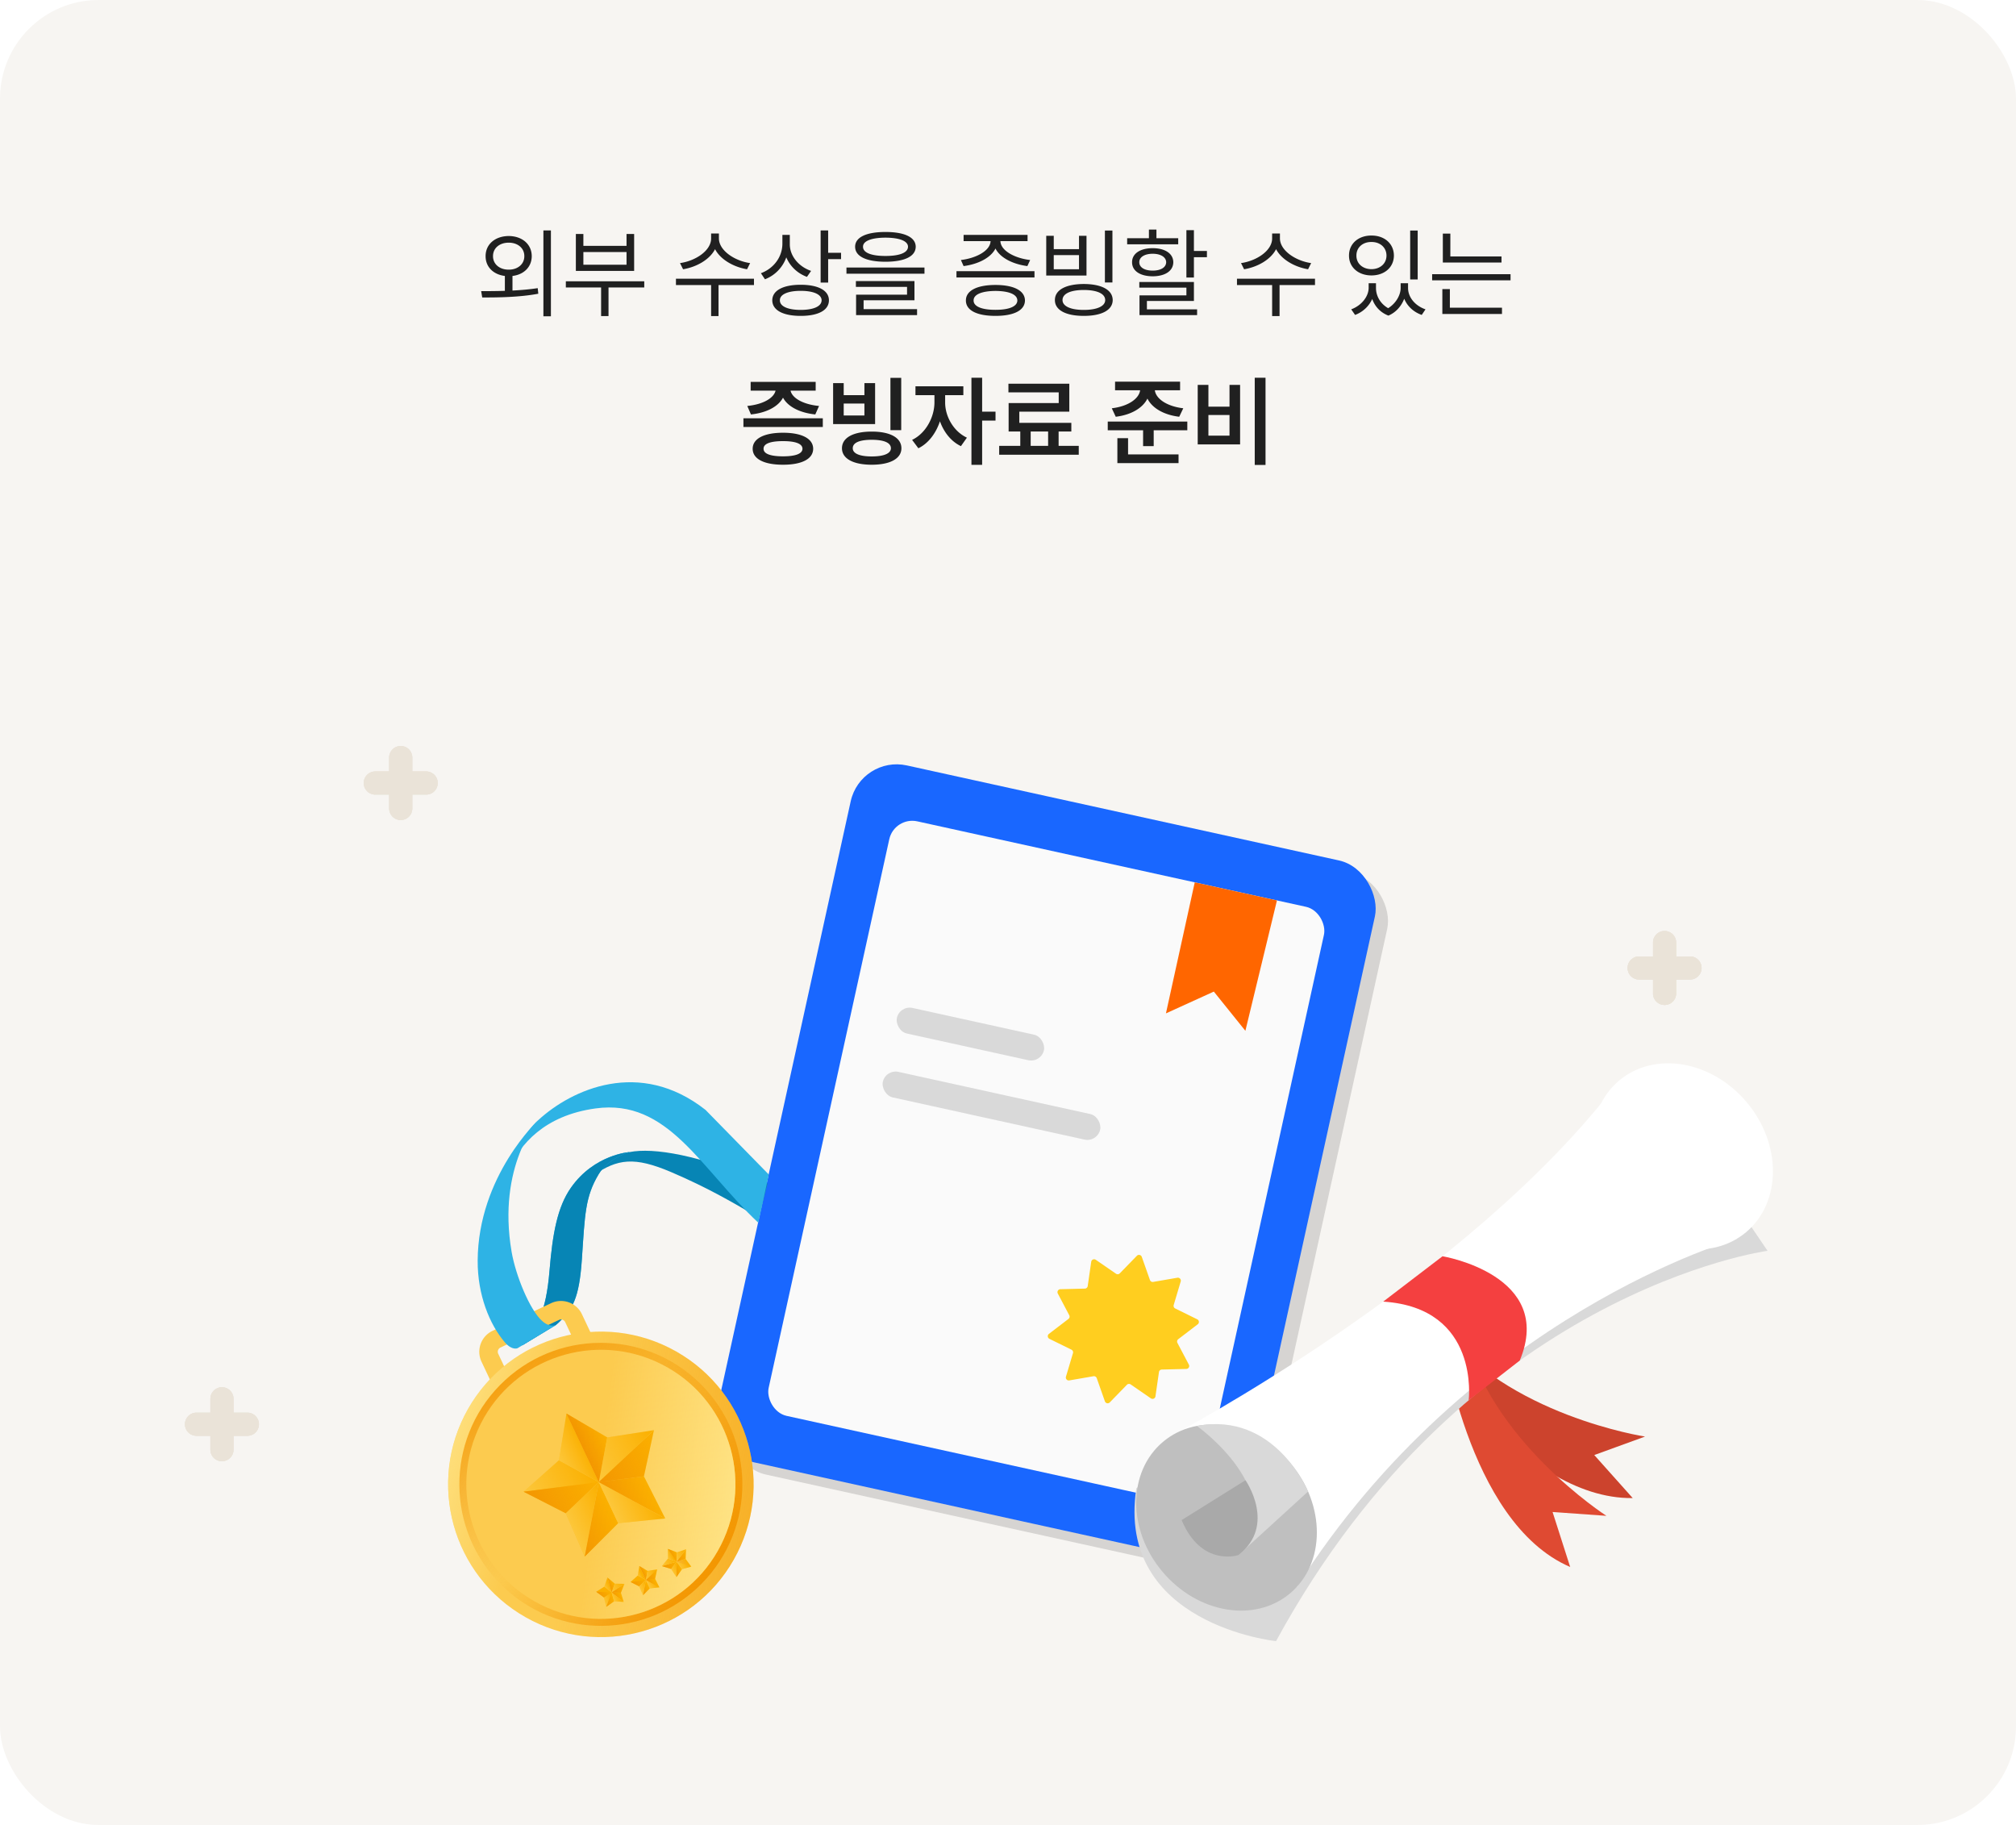 <svg width="327" height="296" viewBox="0 0 327 296" fill="none" xmlns="http://www.w3.org/2000/svg">
    <g clip-path="url(#s3k3i6f0za)">
        <rect width="327" height="296" rx="16" fill="#F7F5F2"/>
        <g clip-path="url(#015zryglnb)">
            <path d="M270 151a1.874 1.874 0 0 0-1.875 1.875v2.25h-2.25a1.874 1.874 0 1 0 0 3.75h2.25v2.25a1.874 1.874 0 1 0 3.75 0v-2.25h2.25a1.874 1.874 0 1 0 0-3.75h-2.25v-2.25A1.874 1.874 0 0 0 270 151z" fill="#EAE3D8"/>
            <path d="M270 151a1.874 1.874 0 0 0-1.875 1.875v2.25h-2.25a1.874 1.874 0 1 0 0 3.75h2.25v2.25a1.874 1.874 0 1 0 3.75 0v-2.25h2.25a1.874 1.874 0 1 0 0-3.75h-2.25v-2.25A1.874 1.874 0 0 0 270 151z" fill="#EAE3D8"/>
            <path d="M270 151a1.874 1.874 0 0 0-1.875 1.875v2.25h-2.25a1.874 1.874 0 1 0 0 3.75h2.25v2.25a1.874 1.874 0 1 0 3.75 0v-2.25h2.25a1.874 1.874 0 1 0 0-3.75h-2.25v-2.25A1.874 1.874 0 0 0 270 151zM65 121a1.875 1.875 0 0 0-1.875 1.875v2.25h-2.25a1.875 1.875 0 1 0 0 3.75h2.25v2.25a1.875 1.875 0 1 0 3.75 0v-2.25h2.25a1.875 1.875 0 1 0 0-3.75h-2.25v-2.25c0-1.036-.84-1.875-1.875-1.875z" fill="#EAE3D8"/>
            <path d="M65 121a1.875 1.875 0 0 0-1.875 1.875v2.25h-2.25a1.875 1.875 0 1 0 0 3.75h2.25v2.25a1.875 1.875 0 1 0 3.75 0v-2.25h2.25a1.875 1.875 0 1 0 0-3.75h-2.25v-2.25c0-1.036-.84-1.875-1.875-1.875z" fill="#EAE3D8"/>
            <path d="M65 121a1.875 1.875 0 0 0-1.875 1.875v2.25h-2.25a1.875 1.875 0 1 0 0 3.75h2.25v2.25a1.875 1.875 0 1 0 3.75 0v-2.25h2.25a1.875 1.875 0 1 0 0-3.75h-2.25v-2.25c0-1.036-.84-1.875-1.875-1.875zM36 225a1.875 1.875 0 0 0-1.875 1.875v2.25h-2.25a1.875 1.875 0 1 0 0 3.75h2.25v2.25a1.875 1.875 0 1 0 3.75 0v-2.25h2.25a1.875 1.875 0 1 0 0-3.75h-2.25v-2.25c0-1.036-.84-1.875-1.875-1.875z" fill="#EAE3D8"/>
            <path d="M36 225a1.875 1.875 0 0 0-1.875 1.875v2.25h-2.25a1.875 1.875 0 1 0 0 3.75h2.25v2.25a1.875 1.875 0 1 0 3.75 0v-2.25h2.25a1.875 1.875 0 1 0 0-3.75h-2.25v-2.25c0-1.036-.84-1.875-1.875-1.875z" fill="#EAE3D8"/>
            <path d="M36 225a1.875 1.875 0 0 0-1.875 1.875v2.25h-2.25a1.875 1.875 0 1 0 0 3.75h2.25v2.25a1.875 1.875 0 1 0 3.75 0v-2.25h2.25a1.875 1.875 0 1 0 0-3.75h-2.25v-2.25c0-1.036-.84-1.875-1.875-1.875z" fill="#EAE3D8"/>
            <g opacity=".2" filter="url(#pm0wft11nc)">
                <rect x="141.626" y="124.506" width="87.052" height="115.716" rx="7.636" transform="rotate(12.4 141.626 124.506)" fill="#4F4F4F"/>
            </g>
            <rect x="139.626" y="122.506" width="87.052" height="115.716" rx="7.636" transform="rotate(12.4 139.626 122.506)" fill="#1967FF"/>
            <rect x="145.06" y="132.396" width="72.189" height="98.73" rx="3.818" transform="rotate(12.4 145.06 132.396)" fill="#FAFAFA"/>
            <path d="M184.407 203.675a.477.477 0 0 1 .792.174l1.323 3.754c.078.22.302.352.532.312l3.922-.677c.349-.06.64.267.539.607l-1.137 3.815a.477.477 0 0 0 .247.564l3.571 1.758a.477.477 0 0 1 .079.808l-3.162 2.418a.478.478 0 0 0-.132.602l1.856 3.521a.477.477 0 0 1-.41.7l-3.98.098a.477.477 0 0 0-.461.409l-.568 3.939a.477.477 0 0 1-.743.325l-3.277-2.26a.478.478 0 0 0-.613.06l-2.776 2.854a.477.477 0 0 1-.792-.174l-1.323-3.755a.477.477 0 0 0-.531-.312l-3.923.677a.477.477 0 0 1-.539-.606l1.137-3.815a.479.479 0 0 0-.247-.565l-3.571-1.758a.477.477 0 0 1-.079-.807l3.162-2.419a.476.476 0 0 0 .132-.601l-1.856-3.522a.477.477 0 0 1 .411-.699l3.979-.098a.479.479 0 0 0 .461-.409l.568-3.94a.477.477 0 0 1 .743-.325l3.277 2.26a.479.479 0 0 0 .614-.06l2.775-2.853z" fill="#FFCE1F"/>
            <path d="m207.124 146.043-13.333-2.932-4.672 21.25 7.766-3.534 5.118 6.362 5.121-21.146z" fill="#F60"/>
            <rect x="145.934" y="163.024" width="24.417" height="4.246" rx="2.123" transform="rotate(12.4 145.934 163.024)" fill="#D9D9D9"/>
            <rect x="143.654" y="173.392" width="36.095" height="4.246" rx="2.123" transform="rotate(12.4 143.654 173.392)" fill="#D9D9D9"/>
            <path d="M96.271 190.606c3.89-2.633 6.564-3.077 12.638-.481 5.959 2.544 10.252 5.064 14.145 7.375l1.446-5.536c-11.198-4.716-18.547-5.864-22.376-5.106l-.001-.005c-1.064.212-3.858.951-5.614 2.547-2.342 2.127-2.388 2.661-.238 1.206z" fill="#0785B5"/>
            <path d="m90.205 214.88-5.462 3.309s-.404-.049-.018-.453c2.309-2.4 3.825-4.597 4.409-11.644.495-5.956 1.256-10.308 3.493-13.484 3.788-5.384 9.496-5.755 9.496-5.755s-3.43.956-5.012 3.587c-2.203 3.663-2.239 6.534-2.724 13.728-.44 6.56-1.553 8.179-3.716 10.292-.232.225-.469.418-.469.418l.003.002z" fill="#2EB3E5"/>
            <path d="m90.205 214.88-5.462 3.309s-.404-.049-.018-.453c2.309-2.4 3.825-4.597 4.409-11.644.495-5.956 1.256-10.308 3.493-13.484 3.788-5.384 9.496-5.755 9.496-5.755s-3.43.956-5.012 3.587c-2.203 3.663-2.239 6.534-2.724 13.728-.44 6.56-1.553 8.179-3.716 10.292-.232.225-.469.418-.469.418l.003.002z" fill="#0785B5"/>
            <path d="m96.823 221.818-3.79-8.024a2.26 2.26 0 0 0-2.998-1.075l-9.505 4.489a2.26 2.26 0 0 0-1.075 2.998l3.787 8.022" stroke="#FCCB4F" stroke-width="3" stroke-miterlimit="10"/>
            <path d="M119.016 252.96c6.743-11.905 2.56-27.021-9.344-33.765-11.904-6.743-27.021-2.56-33.765 9.344-6.743 11.904-2.56 27.021 9.345 33.765 11.904 6.743 27.02 2.56 33.764-9.344z" fill="#FCCB4F"/>
            <path d="M119.016 252.96c6.743-11.905 2.56-27.021-9.344-33.765-11.904-6.743-27.021-2.56-33.765 9.344-6.743 11.904-2.56 27.021 9.345 33.765 11.904 6.743 27.02 2.56 33.764-9.344z" fill="url(#wkzugqlbxd)"/>
            <path d="M119.016 252.96c6.743-11.905 2.56-27.021-9.344-33.765-11.904-6.743-27.021-2.56-33.765 9.344-6.743 11.904-2.56 27.021 9.345 33.765 11.904 6.743 27.02 2.56 33.764-9.344z" fill="url(#n2v8w83vye)"/>
            <path d="M113.556 224.387c-9.036-8.89-23.569-8.771-32.458.266-8.89 9.036-8.77 23.568.266 32.458 9.036 8.89 23.568 8.771 32.458-.266 8.89-9.036 8.771-23.568-.266-32.458z" fill="url(#9wuima6bgf)"/>
            <path d="M113.556 224.387c-9.036-8.89-23.569-8.771-32.458.266-8.89 9.036-8.77 23.568.266 32.458 9.036 8.89 23.568 8.771 32.458-.266 8.89-9.036 8.771-23.568-.266-32.458z" fill="url(#th5icw6rpg)"/>
            <path d="M116.94 250.582c5.432-10.757 1.115-23.881-9.643-29.313-10.757-5.432-23.881-1.115-29.313 9.643-5.432 10.757-1.115 23.881 9.643 29.313 10.757 5.432 23.881 1.115 29.313-9.643z" fill="#FCCB4F"/>
            <path d="M116.94 250.582c5.432-10.757 1.115-23.881-9.643-29.313-10.757-5.432-23.881-1.115-29.313 9.643-5.432 10.757-1.115 23.881 9.643 29.313 10.757 5.432 23.881 1.115 29.313-9.643z" fill="url(#vhr039wlih)"/>
            <path d="m99.722 256.861-1.194-.998.677 2.408.517-1.41z" fill="#FBB000"/>
            <path d="m98.023 257.339.505-1.476.677 2.408-1.182-.932zM100.709 258.329l.579-1.445-2.083 1.387 1.504.058z" fill="#FBB000"/>
            <path d="m99.722 256.861 1.566.023-2.083 1.387.517-1.41zM99.614 259.718l1.558.105-1.967-1.552.409 1.447z" fill="#FBB000"/>
            <path d="m100.709 258.329.463 1.494-1.967-1.552 1.504.058zM97.955 259.097l.381 1.516.869-2.342-1.25.826zM99.614 259.718l-1.278.895.869-2.342.409 1.447zM98.023 257.339l-1.318.828 2.5.104-1.182-.932zM97.955 259.097l-1.25-.93 2.5.104-1.25.826z" fill="#FBB000"/>
            <path d="m99.722 256.861-1.194-.998.677 2.408.517-1.41z" fill="url(#0y1gkc6lki)"/>
            <path d="m100.709 258.328.579-1.444-2.083 1.387 1.504.057z" fill="url(#s2hma9ju9j)"/>
            <path d="m100.709 258.328.463 1.495-1.967-1.552 1.504.057z" fill="url(#osgat8lbjk)"/>
            <path d="m99.614 259.718-1.278.895.869-2.342.409 1.447z" fill="url(#y5160k60hl)"/>
            <path d="m97.955 259.097-1.25-.93 2.5.104-1.25.826z" fill="url(#5rq096hfpm)"/>
            <path d="m98.023 257.339.505-1.476.677 2.408-1.182-.932z" fill="url(#yx0ia4zbdn)"/>
            <path d="m99.722 256.861 1.566.023-2.083 1.387.517-1.41z" fill="url(#yypwqlu19o)"/>
            <path d="m99.614 259.718 1.558.105-1.967-1.552.409 1.447z" fill="url(#xcl1bay1yp)"/>
            <path d="m97.955 259.097.381 1.516.869-2.342-1.25.826z" fill="url(#g9zbtprn4q)"/>
            <path d="m103.448 255.541.251-1.545 1.065 2.268-1.316-.723z" fill="#FBB000"/>
            <path d="m105.044 254.788-1.345-.792 1.065 2.268.28-1.476zM103.672 257.297l-1.389-.716 2.481-.317-1.092 1.033zM103.448 255.541l-1.165 1.04 2.481-.317-1.316-.723zM105.409 257.622l-1.108 1.099.463-2.457.645 1.358z" fill="#FBB000"/>
            <path d="m103.672 257.297.629 1.424.463-2.457-1.092 1.033zM106.256 256.071l.709 1.392-2.201-1.199 1.492-.193zM105.409 257.622l1.556-.159-2.201-1.199.645 1.358zM105.044 254.788l1.547-.243-1.827 1.719.28-1.476zM106.256 256.071l.335-1.526-1.827 1.719 1.492-.193z" fill="#FBB000"/>
            <path d="m105.044 254.788-1.345-.792 1.065 2.268.28-1.476z" fill="url(#ort60qx1kr)"/>
            <path d="m103.672 257.297-1.389-.716 2.481-.317-1.092 1.033z" fill="url(#z0mvcofizs)"/>
            <path d="m105.409 257.622-1.108 1.099.463-2.457.645 1.358z" fill="url(#30hngeackt)"/>
            <path d="m106.256 256.071.709 1.392-2.201-1.199 1.492-.193z" fill="url(#rkw4rqw33u)"/>
            <path d="m106.256 256.071.335-1.526-1.827 1.719 1.492-.193z" fill="url(#i8ymyo9rmv)"/>
            <path d="m103.448 255.541.251-1.545 1.065 2.268-1.316-.723z" fill="url(#6qzanjzbdw)"/>
            <path d="m103.672 257.297.629 1.424.463-2.457-1.092 1.033z" fill="url(#cuwgmm7ujx)"/>
            <path d="m105.409 257.622 1.556-.159-2.201-1.199.645 1.358z" fill="url(#i6bvg03guy)"/>
            <path d="m105.044 254.788 1.547-.243-1.827 1.719.28-1.476z" fill="url(#subfk131xz)"/>
            <path d="m108.347 252.787-.01-1.56 1.427 2.053-1.417-.493zM109.799 251.78l-1.462-.553 1.427 2.053.035-1.5zM108.863 254.473l-1.493-.467 2.394-.726-.901 1.193z" fill="#FBB000"/>
            <path d="m108.347 252.787-.977 1.219 2.394-.726-1.417-.493z" fill="#FBB000"/>
            <path d="m110.633 254.51-.916 1.271.047-2.501.869 1.23z" fill="#FBB000"/>
            <path d="m108.863 254.473.854 1.308.047-2.501-.901 1.193zM111.205 252.838l.926 1.26-2.367-.818 1.441-.442zM110.633 254.51l1.498-.412-2.367-.818.869 1.23z" fill="#FBB000"/>
            <path d="m109.799 251.78 1.482-.501-1.517 2.001.035-1.5z" fill="#FBB000"/>
            <path d="m111.205 252.838.076-1.559-1.517 2.001 1.441-.442z" fill="#FBB000"/>
            <path d="m109.799 251.78-1.462-.553 1.427 2.053.035-1.5z" fill="url(#i40sfsp7zA)"/>
            <path d="m108.863 254.473-1.493-.467 2.394-.726-.901 1.193z" fill="url(#iqcd9i9o0B)"/>
            <path d="m110.633 254.51-.915 1.271.046-2.501.869 1.23z" fill="url(#r5eq9dovxC)"/>
            <path d="m111.205 252.838.926 1.26-2.367-.818 1.441-.442z" fill="url(#o21silbasD)"/>
            <path d="m111.205 252.838.076-1.559-1.517 2.001 1.441-.442z" fill="url(#0oipbsfodE)"/>
            <path d="m108.347 252.787-.01-1.56 1.427 2.053-1.417-.493z" fill="url(#kchg55mmcF)"/>
            <path d="m108.863 254.473.854 1.308.047-2.501-.901 1.193z" fill="url(#mu4hyrfoeG)"/>
            <path d="m110.633 254.51 1.498-.412-2.367-.818.869 1.23z" fill="url(#i782wf6mxH)"/>
            <path d="m108.347 252.787-.977 1.219 2.394-.726-1.417-.493z" fill="url(#u72gzog71I)"/>
            <path d="m109.799 251.78 1.482-.501-1.517 2.001.035-1.5z" fill="url(#ghc4bobdtJ)"/>
            <path d="m111.205 252.838.926 1.26-2.367-.818 1.441-.442z" fill="url(#zi1p8dw93K)"/>
            <path d="m90.663 236.841 1.216-7.568 5.248 11.111-6.464-3.543z" fill="#FCCB4F"/>
            <path d="m98.499 233.137-6.62-3.864 5.248 11.111 1.372-7.247zM91.76 245.436l-6.821-3.494 12.188-1.558-5.367 5.052zM90.663 236.84l-5.724 5.102 12.188-1.558-6.464-3.544z" fill="#FBB000"/>
            <path d="m100.277 247.05-5.432 5.408 2.282-12.074 3.15 6.666z" fill="#FBB000"/>
            <path d="m91.76 245.436 3.085 7.022 2.282-12.074-5.367 5.052z" fill="#FBB000"/>
            <path d="m91.76 245.436 3.085 7.022 2.282-12.074-5.367 5.052z" fill="url(#4rrhsxlhqL)"/>
            <path d="m104.442 239.447 3.463 6.839-10.778-5.902 7.315-.937z" fill="#FBB000"/>
            <path d="m100.277 247.05 7.628-.764-10.778-5.902 3.15 6.666zM90.663 236.84l1.216-7.567 5.248 11.111-6.464-3.544z" fill="#FBB000"/>
            <path d="m90.663 236.84 1.216-7.567 5.248 11.111-6.464-3.544z" fill="url(#a12s48o8iM)"/>
            <path d="m100.277 247.05 7.628-.764-10.778-5.902 3.15 6.666z" fill="url(#i1qtqbtrsN)"/>
            <path d="m98.499 233.137 7.575-1.179-8.947 8.426 1.372-7.247z" fill="#FBB000"/>
            <path d="m90.663 236.84-5.724 5.102 12.188-1.558-6.464-3.544z" fill="url(#amje9zuqfO)"/>
            <path d="m98.499 233.137 7.575-1.179-8.947 8.426 1.372-7.247z" fill="url(#qrfws5ul8P)"/>
            <path d="m104.442 239.447 1.632-7.489-8.947 8.426 7.315-.937z" fill="#FBB000"/>
            <path d="m98.499 233.137-6.62-3.864 5.248 11.111 1.372-7.247z" fill="url(#5jv0ia41yQ)"/>
            <path d="m91.76 245.436-6.821-3.494 12.188-1.558-5.367 5.052z" fill="url(#b7eu8vt4kR)"/>
            <path d="m100.277 247.05-5.432 5.408 2.282-12.074 3.15 6.666z" fill="url(#crdn4k4skS)"/>
            <path d="m104.442 239.447 3.463 6.839-10.778-5.902 7.315-.937z" fill="url(#0r0j3mshhT)"/>
            <path d="m104.442 239.447 1.632-7.489-8.947 8.426 7.315-.937z" fill="url(#f3pvlyyxhU)"/>
            <path d="M82.584 189.59c-1.091 3.057-1.502 5.611-1.502 5.611l-.005.001s.123-2.56 1.507-5.612c.975-2.733 2.495-5.868 4.75-7.939 5.38-4.942 16.418-10.046 27.104-1.634L124.7 190.5l-1.7 7.819c-9.455-8.869-14.625-20.158-26.4-18.541-8.371 1.15-12.237 5.887-14.016 9.812z" fill="#2EB3E5"/>
            <path d="m90.205 214.88-6.257 3.789s-.884.416-2.057-.948c-2.488-2.9-4.444-7.74-4.411-13.262.075-13.74 9.855-22.811 9.855-22.811s-6.741 7.45-4.351 21.386c.657 3.828 2.933 9.415 4.955 11.218 1.313 1.171 2.266.628 2.266.628z" fill="#2EB3E5"/>
            <path d="M230.315 216.719s16.111 26.512 34.516 26.255l-6.236-6.978 8.234-2.997s-22.461-3.415-33.308-18.039l-3.205 1.755-.001.004z" fill="#CC432D"/>
            <path d="M233.852 216.077s3.931 30.804 20.835 38.076l-2.855-8.92 8.733.623s-19.114-12.286-23.071-30.073l-3.64.298-.002-.004z" fill="#DF4A32"/>
            <path d="M286.699 202.87s-48.852 6.533-79.721 63.309c0 0-26.031-2.697-22.662-24.796l87.717-60.152 14.666 21.639z" fill="#D9D9D9"/>
            <path d="M283.32 178.773c-5.702-6.78-14.976-8.343-20.718-3.494-5.741 4.849-5.773 14.277-.071 21.056 5.702 6.779 14.975 8.342 20.717 3.493 5.741-4.849 5.774-14.276.072-21.055z" fill="#fff"/>
            <path d="M281.692 200.936s-43.163 12.08-71.377 56.48l-20.385-24.501s48.374-25.352 72.676-57.635l19.086 25.656z" fill="#fff"/>
            <path d="M209.342 237.361c-5.702-6.78-14.976-8.343-20.717-3.494-5.742 4.849-5.774 14.277-.071 21.053 5.699 6.778 14.976 8.342 20.717 3.493 5.742-4.849 5.774-14.276.071-21.052z" fill="#BFBFBF"/>
            <path d="M194.137 231.275s15.345 10.859 6.751 20.936l11.283-10.299s-5.346-13.045-18.034-10.637z" fill="#D9D9D9"/>
            <path d="M200.892 252.212s-5.983 2.05-9.23-5.664l10.359-6.465s5.101 7.275-1.129 12.129z" fill="#A9A9A9"/>
            <path d="M238.223 227.115s1.89-14.993-13.868-16.003l9.628-7.358s18.3 3.038 12.526 16.913l-8.287 6.451.001-.003z" fill="#F44040"/>
        </g>
        <path d="M82.516 38.281c-2.196.016-3.758 1.328-3.75 3.266-.008 1.75 1.265 2.984 3.125 3.21v2.415a112.3 112.3 0 0 1-3.844.047l.172 1.031c2.5-.008 5.914-.016 9.094-.61l-.094-.906c-1.313.203-2.719.32-4.094.391v-2.367c1.852-.219 3.117-1.461 3.125-3.211-.008-1.938-1.555-3.25-3.734-3.266zm-2.547 3.266c-.008-1.305 1.062-2.188 2.547-2.188 1.468 0 2.539.883 2.53 2.188.009 1.289-1.062 2.195-2.53 2.187-1.485.008-2.555-.898-2.547-2.187zm8.172 9.75h1.218V37.375h-1.218v13.922zm16.359-5.672H91.781v1H97.5v4.64h1.203v-4.64h5.797v-1zm-11.094-1.688h9.453v-5.984h-1.234v1.922h-7v-1.922h-1.219v5.984zm1.219-1v-2.062h7v2.063h-7zm21.984-4.265v-.797h-1.265v.797c0 1.992-2.539 3.648-5.047 4l.5 1c2.164-.36 4.297-1.54 5.187-3.258.891 1.703 3.032 2.898 5.188 3.258l.5-1c-2.508-.352-5.055-2.04-5.063-4zm-6.968 7.562h5.703v5.032h1.203v-5.032h5.75v-1.03h-12.656v1.03zm18.468-6.609v-1.531h-1.203v1.437c-.008 2.149-1.406 4.008-3.484 4.782l.656.984a5.94 5.94 0 0 0 3.461-3.555c.609 1.453 1.82 2.602 3.352 3.164l.671-.968c-2.015-.688-3.453-2.422-3.453-4.313zm-2.843 9.078c.007 1.617 1.75 2.531 4.609 2.531 2.852 0 4.578-.914 4.578-2.53 0-1.587-1.726-2.517-4.578-2.517-2.859 0-4.602.93-4.609 2.516zm1.234 0c-.016-.945 1.281-1.531 3.375-1.531 2.102 0 3.383.586 3.391 1.531-.008.984-1.289 1.555-3.391 1.563-2.094-.008-3.391-.578-3.375-1.563zm6.609-2.875h1.219v-3.797h2.094V41h-2.094v-3.625h-1.219v8.453zm10.516-8.203c-3.102 0-4.922.852-4.922 2.39 0 1.579 1.82 2.43 4.922 2.438 3.086-.008 4.898-.86 4.906-2.437-.008-1.54-1.82-2.391-4.906-2.391zm-6.328 6.766h12.656v-1h-12.656v1zm1.531 2.14h8.297v1.266h-8.266v3.312h9.891v-.968h-8.672v-1.438h8.25v-3.11h-9.5v.938zm1.156-6.515c-.015-.914 1.336-1.461 3.641-1.47 2.305.009 3.648.556 3.656 1.47-.008.968-1.351 1.5-3.656 1.5s-3.656-.532-3.641-1.5zm27.813 3.968h-12.656V45h12.656v-1.016zm-11.938-1.812.438.984c2.289-.289 4.406-1.312 5.172-2.851.765 1.539 2.898 2.562 5.172 2.851l.453-.984c-2.461-.281-4.774-1.492-4.828-3.063h4.406v-1.015h-10.375v1.015h4.375c-.055 1.586-2.391 2.782-4.813 3.063zm.813 6.562c-.008 1.61 1.797 2.5 4.797 2.5 2.976 0 4.765-.89 4.781-2.5-.016-1.593-1.805-2.515-4.781-2.515-3 0-4.805.922-4.797 2.515zm1.25 0c-.016-.976 1.32-1.53 3.547-1.547 2.203.016 3.539.57 3.547 1.547-.008.97-1.344 1.524-3.547 1.516-2.227.008-3.563-.547-3.547-1.516zm13-10.484h-1.219v6.438h6.531V38.25h-1.218v2.156h-4.094V38.25zm0 5.422v-2.297h4.094v2.297h-4.094zm.187 5c-.007 1.625 1.774 2.562 4.688 2.562 2.906 0 4.672-.937 4.687-2.562-.015-1.656-1.781-2.594-4.687-2.61-2.914.016-4.695.954-4.688 2.61zm1.235 0c0-1.04 1.289-1.633 3.453-1.64 2.156.007 3.469.6 3.469 1.64 0 .984-1.313 1.594-3.469 1.594-2.164 0-3.453-.61-3.453-1.594zm6.875-2.86h1.219v-8.421h-1.219v8.422zm14.437-8.484h-1.218v7.688h1.218v-3.297h2.11v-1.016h-2.11v-3.375zm-10.828 2.297h8.281v-.984h-3.531v-1.407h-1.219v1.407h-3.531v.984zm.797 2.906c-.008 1.414 1.32 2.274 3.344 2.282 2.015-.008 3.328-.868 3.343-2.282-.015-1.406-1.328-2.273-3.343-2.281-2.024.008-3.352.875-3.344 2.281zm1.172 4.125h7.641v1.25h-7.61v3.203h9.344v-.937h-8.141v-1.36h7.625v-3.078h-8.859v.922zm0-4.125c-.008-.828.851-1.367 2.172-1.375 1.312.008 2.172.547 2.187 1.375-.015.836-.875 1.36-2.187 1.36-1.321 0-2.18-.524-2.172-1.36zm22.812-3.86v-.796h-1.265v.797c0 1.992-2.539 3.648-5.047 4l.5 1c2.164-.36 4.297-1.54 5.187-3.258.891 1.703 3.032 2.898 5.188 3.258l.5-1c-2.508-.352-5.055-2.04-5.063-4zm-6.968 7.563h5.703v5.032h1.203v-5.032h5.75v-1.03h-12.656v1.03zm22.547.47v-.767H222v.766c-.016 1.328-1.07 2.813-2.828 3.469l.625.906a4.917 4.917 0 0 0 2.781-2.586c.414 1.164 1.274 2.18 2.625 2.696 1.281-.54 2.133-1.61 2.563-2.735.484 1.164 1.453 2.133 2.843 2.625l.61-.906c-1.781-.617-2.836-2.04-2.828-3.469v-.766h-1.203v.766c.007 1.07-.696 2.461-2.024 3.281-1.32-.75-1.984-2.054-1.976-3.28zm-4.376-5.25c-.007 1.905 1.532 3.218 3.641 3.218s3.633-1.313 3.641-3.219c-.008-1.937-1.532-3.258-3.641-3.25-2.109-.008-3.648 1.313-3.641 3.25zm1.204 0c-.016-1.298 1.007-2.22 2.437-2.204 1.414-.016 2.438.906 2.438 2.203 0 1.29-1.024 2.195-2.438 2.203-1.43-.008-2.453-.914-2.437-2.203zm8.718 3.874h1.219v-7.937h-1.219v7.937zm14.813-3.734h-8.297V37.89h-1.219v4.687h9.516v-.984zm-11.25 3.875h12.719v-1h-12.719v1zm1.656 5.453h9.672v-1.016h-8.453v-3.015h-1.219v4.03zM133.461 67.844h-12.875v1.406h12.875v-1.406zm-12.25-2 .594 1.375c2.562-.266 4.437-1.29 5.203-2.719.765 1.43 2.664 2.453 5.234 2.719l.61-1.375c-2.68-.258-4.368-1.32-4.625-2.485h4.078v-1.422h-10.547v1.422h4.039c-.266 1.18-1.969 2.227-4.586 2.485zm.875 6.937c0 1.664 1.852 2.594 4.922 2.594 3.047 0 4.883-.93 4.89-2.594-.007-1.64-1.843-2.594-4.89-2.594-3.07 0-4.922.954-4.922 2.594zm1.766 0c-.008-.82 1.101-1.234 3.156-1.234 2.023 0 3.14.414 3.156 1.234-.016.82-1.133 1.227-3.156 1.235-2.055-.008-3.164-.414-3.156-1.235zm13-10.64h-1.719v6.64h6.812v-6.64h-1.734v1.953h-3.359V62.14zm-.282 10.562c0 1.688 1.836 2.672 4.828 2.672 2.977 0 4.813-.984 4.813-2.672 0-1.719-1.836-2.703-4.813-2.703-2.992 0-4.828.984-4.828 2.703zm.282-5.312v-1.938h3.359v1.938h-3.359zm1.468 5.312c0-.906 1.086-1.367 3.078-1.375 1.985.008 3.102.469 3.11 1.375-.008.844-1.125 1.328-3.11 1.328-1.992 0-3.078-.484-3.078-1.328zm6.11-2.937h1.75V61.28h-1.75v8.485zm8.875-4.485v-1.187h2.953v-1.438h-7.766v1.438h3.078v1.187c-.008 2.352-1.375 4.992-3.625 6.063l1.016 1.36c1.625-.782 2.859-2.438 3.5-4.376.633 1.766 1.812 3.281 3.406 4.031l.969-1.375c-2.227-1.039-3.539-3.523-3.531-5.703zm4.265 10.11h1.735v-7.172h2.172v-1.453h-2.172v-5.5h-1.735V75.39zm17.407-3.079h-3.266v-2.328h2.062v-1.406h-8.437v-1.812h8.109v-4.532h-9.875v1.407h8.157v1.734h-8.125v4.61h1.89v2.328h-3.422v1.437h12.907v-1.438zm-7.797 0v-2.328h2.828v2.329h-2.828zm24.234-10.406h-10.547v1.39h4.063c-.164 1.329-1.868 2.602-4.594 2.923l.641 1.375c2.531-.305 4.382-1.43 5.14-2.946.758 1.524 2.625 2.641 5.156 2.946l.657-1.375c-2.727-.32-4.453-1.586-4.61-2.922h4.094v-1.39zm-11.734 7.875h5.734v2.578h1.719v-2.578h5.453v-1.406H179.68v1.406zm1.562 5.328h9.922v-1.406h-8.187v-2.64h-1.735v4.046zm24.031-13.843h-1.75v14.14h1.75v-14.14zm-11 10.812h6.875v-9.656h-1.718v3.531h-3.422v-3.531h-1.735v9.656zm1.735-1.422v-3.344h3.422v3.344h-3.422z" fill="#202020"/>
    </g>
    <defs>
        <linearGradient id="wkzugqlbxd" x1="64.999" y1="231.403" x2="86.798" y2="237.68" gradientUnits="userSpaceOnUse">
            <stop stop-color="#FFEA95"/>
            <stop offset="1" stop-color="#FFEA95" stop-opacity="0"/>
        </linearGradient>
        <linearGradient id="n2v8w83vye" x1="152.307" y1="248.438" x2="93.076" y2="240.134" gradientUnits="userSpaceOnUse">
            <stop stop-color="#F39601"/>
            <stop offset="1" stop-color="#F39601" stop-opacity="0"/>
        </linearGradient>
        <linearGradient id="9wuima6bgf" x1="78.998" y1="219.853" x2="98.419" y2="241.73" gradientUnits="userSpaceOnUse">
            <stop stop-color="#F39601"/>
            <stop offset="1" stop-color="#F39601" stop-opacity="0"/>
        </linearGradient>
        <linearGradient id="th5icw6rpg" x1="116.195" y1="254.404" x2="93.977" y2="238.141" gradientUnits="userSpaceOnUse">
            <stop stop-color="#F39601"/>
            <stop offset="1" stop-color="#F39601" stop-opacity="0"/>
        </linearGradient>
        <linearGradient id="vhr039wlih" x1="126.465" y1="244.528" x2="96.742" y2="240.658" gradientUnits="userSpaceOnUse">
            <stop stop-color="#FFEA95"/>
            <stop offset="1" stop-color="#FFEA95" stop-opacity="0"/>
        </linearGradient>
        <linearGradient id="0y1gkc6lki" x1="98.475" y1="257.108" x2="99.45" y2="256.647" gradientUnits="userSpaceOnUse">
            <stop stop-color="#F39601"/>
            <stop offset="1" stop-color="#F39601" stop-opacity="0"/>
        </linearGradient>
        <linearGradient id="s2hma9ju9j" x1="99.076" y1="258.379" x2="101.315" y2="257.321" gradientUnits="userSpaceOnUse">
            <stop stop-color="#F39601"/>
            <stop offset="1" stop-color="#F39601" stop-opacity="0"/>
        </linearGradient>
        <linearGradient id="osgat8lbjk" x1="99.482" y1="259.239" x2="100.688" y2="258.669" gradientUnits="userSpaceOnUse">
            <stop stop-color="#F39601"/>
            <stop offset="1" stop-color="#F39601" stop-opacity="0"/>
        </linearGradient>
        <linearGradient id="y5160k60hl" x1="97.761" y1="259.786" x2="99.379" y2="259.022" gradientUnits="userSpaceOnUse">
            <stop stop-color="#F39601"/>
            <stop offset="1" stop-color="#F39601" stop-opacity="0"/>
        </linearGradient>
        <linearGradient id="5rq096hfpm" x1="96.795" y1="258.749" x2="98.803" y2="257.801" gradientUnits="userSpaceOnUse">
            <stop stop-color="#F39601"/>
            <stop offset="1" stop-color="#F39601" stop-opacity="0"/>
        </linearGradient>
        <linearGradient id="yx0ia4zbdn" x1="97.876" y1="257.391" x2="98.851" y2="256.93" gradientUnits="userSpaceOnUse">
            <stop stop-color="#FFEA95" stop-opacity=".4"/>
            <stop offset="1" stop-color="#FFEA95" stop-opacity="0"/>
        </linearGradient>
        <linearGradient id="yypwqlu19o" x1="98.779" y1="257.75" x2="101.018" y2="256.693" gradientUnits="userSpaceOnUse">
            <stop stop-color="#FFEA95" stop-opacity=".4"/>
            <stop offset="1" stop-color="#FFEA95" stop-opacity="0"/>
        </linearGradient>
        <linearGradient id="xcl1bay1yp" x1="99.258" y1="259.344" x2="100.486" y2="258.764" gradientUnits="userSpaceOnUse">
            <stop stop-color="#FFEA95" stop-opacity=".4"/>
            <stop offset="1" stop-color="#FFEA95" stop-opacity="0"/>
        </linearGradient>
        <linearGradient id="g9zbtprn4q" x1="97.761" y1="259.786" x2="99.379" y2="259.022" gradientUnits="userSpaceOnUse">
            <stop stop-color="#FFEA95" stop-opacity=".4"/>
            <stop offset="1" stop-color="#FFEA95" stop-opacity="0"/>
        </linearGradient>
        <linearGradient id="ort60qx1kr" x1="104.034" y1="255.092" x2="104.829" y2="254.717" gradientUnits="userSpaceOnUse">
            <stop stop-color="#F39601"/>
            <stop offset="1" stop-color="#F39601" stop-opacity="0"/>
        </linearGradient>
        <linearGradient id="z0mvcofizs" x1="102.349" y1="257.098" x2="104.502" y2="256.081" gradientUnits="userSpaceOnUse">
            <stop stop-color="#F39601"/>
            <stop offset="1" stop-color="#F39601" stop-opacity="0"/>
        </linearGradient>
        <linearGradient id="30hngeackt" x1="103.671" y1="257.764" x2="105" y2="257.136" gradientUnits="userSpaceOnUse">
            <stop stop-color="#F39601"/>
            <stop offset="1" stop-color="#F39601" stop-opacity="0"/>
        </linearGradient>
        <linearGradient id="rkw4rqw33u" x1="105" y1="257.136" x2="106.329" y2="256.508" gradientUnits="userSpaceOnUse">
            <stop stop-color="#F39601"/>
            <stop offset="1" stop-color="#F39601" stop-opacity="0"/>
        </linearGradient>
        <linearGradient id="i8ymyo9rmv" x1="104.502" y1="256.081" x2="106.654" y2="255.065" gradientUnits="userSpaceOnUse">
            <stop stop-color="#F39601"/>
            <stop offset="1" stop-color="#F39601" stop-opacity="0"/>
        </linearGradient>
        <linearGradient id="6qzanjzbdw" x1="103.233" y1="255.47" x2="104.034" y2="255.092" gradientUnits="userSpaceOnUse">
            <stop stop-color="#FFEA95" stop-opacity=".4"/>
            <stop offset="1" stop-color="#FFEA95" stop-opacity="0"/>
        </linearGradient>
        <linearGradient id="cuwgmm7ujx" x1="103.671" y1="257.764" x2="105" y2="257.136" gradientUnits="userSpaceOnUse">
            <stop stop-color="#FFEA95" stop-opacity=".4"/>
            <stop offset="1" stop-color="#FFEA95" stop-opacity="0"/>
        </linearGradient>
        <linearGradient id="i6bvg03guy" x1="105" y1="257.136" x2="106.329" y2="256.508" gradientUnits="userSpaceOnUse">
            <stop stop-color="#FFEA95" stop-opacity=".4"/>
            <stop offset="1" stop-color="#FFEA95" stop-opacity="0"/>
        </linearGradient>
        <linearGradient id="subfk131xz" x1="104.307" y1="255.67" x2="106.46" y2="254.653" gradientUnits="userSpaceOnUse">
            <stop stop-color="#FFEA95" stop-opacity=".4"/>
            <stop offset="1" stop-color="#FFEA95" stop-opacity="0"/>
        </linearGradient>
        <linearGradient id="i40sfsp7zA" x1="108.661" y1="252.297" x2="109.643" y2="251.833" gradientUnits="userSpaceOnUse">
            <stop stop-color="#F39601"/>
            <stop offset="1" stop-color="#F39601" stop-opacity="0"/>
        </linearGradient>
        <linearGradient id="iqcd9i9o0B" x1="107.404" y1="254.446" x2="109.644" y2="253.388" gradientUnits="userSpaceOnUse">
            <stop stop-color="#F39601"/>
            <stop offset="1" stop-color="#F39601" stop-opacity="0"/>
        </linearGradient>
        <linearGradient id="r5eq9dovxC" x1="109.039" y1="254.725" x2="110.274" y2="254.142" gradientUnits="userSpaceOnUse">
            <stop stop-color="#F39601"/>
            <stop offset="1" stop-color="#F39601" stop-opacity="0"/>
        </linearGradient>
        <linearGradient id="o21silbasD" x1="109.944" y1="254.024" x2="111.562" y2="253.259" gradientUnits="userSpaceOnUse">
            <stop stop-color="#F39601"/>
            <stop offset="1" stop-color="#F39601" stop-opacity="0"/>
        </linearGradient>
        <linearGradient id="0oipbsfodE" x1="109.371" y1="252.81" x2="111.372" y2="251.865" gradientUnits="userSpaceOnUse">
            <stop stop-color="#F39601"/>
            <stop offset="1" stop-color="#F39601" stop-opacity="0"/>
        </linearGradient>
        <linearGradient id="kchg55mmcF" x1="108.068" y1="252.577" x2="109.043" y2="252.117" gradientUnits="userSpaceOnUse">
            <stop stop-color="#FFEA95" stop-opacity=".4"/>
            <stop offset="1" stop-color="#FFEA95" stop-opacity="0"/>
        </linearGradient>
        <linearGradient id="mu4hyrfoeG" x1="108.843" y1="254.817" x2="110.05" y2="254.248" gradientUnits="userSpaceOnUse">
            <stop stop-color="#FFEA95" stop-opacity=".4"/>
            <stop offset="1" stop-color="#FFEA95" stop-opacity="0"/>
        </linearGradient>
        <linearGradient id="i782wf6mxH" x1="109.944" y1="254.024" x2="111.562" y2="253.259" gradientUnits="userSpaceOnUse">
            <stop stop-color="#FFEA95" stop-opacity=".4"/>
            <stop offset="1" stop-color="#FFEA95" stop-opacity="0"/>
        </linearGradient>
        <linearGradient id="u72gzog71I" x1="107.108" y1="253.817" x2="109.347" y2="252.76" gradientUnits="userSpaceOnUse">
            <stop stop-color="#FFEA95" stop-opacity=".4"/>
            <stop offset="1" stop-color="#FFEA95" stop-opacity="0"/>
        </linearGradient>
        <linearGradient id="ghc4bobdtJ" x1="109.286" y1="252.63" x2="111.287" y2="251.685" gradientUnits="userSpaceOnUse">
            <stop stop-color="#FFEA95" stop-opacity=".4"/>
            <stop offset="1" stop-color="#FFEA95" stop-opacity="0"/>
        </linearGradient>
        <linearGradient id="zi1p8dw93K" x1="109.944" y1="254.024" x2="111.562" y2="253.259" gradientUnits="userSpaceOnUse">
            <stop stop-color="#FFEA95" stop-opacity=".4"/>
            <stop offset="1" stop-color="#FFEA95" stop-opacity="0"/>
        </linearGradient>
        <linearGradient id="4rrhsxlhqL" x1="92.611" y1="247.938" x2="99.14" y2="244.855" gradientUnits="userSpaceOnUse">
            <stop stop-color="#FFEA95" stop-opacity=".4"/>
            <stop offset="1" stop-color="#FFEA95" stop-opacity="0"/>
        </linearGradient>
        <linearGradient id="a12s48o8iM" x1="90.414" y1="236.682" x2="94.925" y2="234.551" gradientUnits="userSpaceOnUse">
            <stop stop-color="#FFEA95" stop-opacity=".4"/>
            <stop offset="1" stop-color="#FFEA95" stop-opacity="0"/>
        </linearGradient>
        <linearGradient id="i1qtqbtrsN" x1="99.138" y1="244.851" x2="105.671" y2="241.765" gradientUnits="userSpaceOnUse">
            <stop stop-color="#FFEA95" stop-opacity=".4"/>
            <stop offset="1" stop-color="#FFEA95" stop-opacity="0"/>
        </linearGradient>
        <linearGradient id="amje9zuqfO" x1="85.175" y1="242.654" x2="95.743" y2="237.663" gradientUnits="userSpaceOnUse">
            <stop stop-color="#FFEA95" stop-opacity=".4"/>
            <stop offset="1" stop-color="#FFEA95" stop-opacity="0"/>
        </linearGradient>
        <linearGradient id="qrfws5ul8P" x1="95.743" y1="237.663" x2="106.312" y2="232.672" gradientUnits="userSpaceOnUse">
            <stop stop-color="#FFEA95" stop-opacity=".4"/>
            <stop offset="1" stop-color="#FFEA95" stop-opacity="0"/>
        </linearGradient>
        <linearGradient id="5jv0ia41yQ" x1="94.393" y1="234.803" x2="98.31" y2="232.953" gradientUnits="userSpaceOnUse">
            <stop stop-color="#F39601"/>
            <stop offset="1" stop-color="#F39601" stop-opacity="0"/>
        </linearGradient>
        <linearGradient id="b7eu8vt4kR" x1="86.124" y1="244.663" x2="96.692" y2="239.672" gradientUnits="userSpaceOnUse">
            <stop stop-color="#F39601"/>
            <stop offset="1" stop-color="#F39601" stop-opacity="0"/>
        </linearGradient>
        <linearGradient id="crdn4k4skS" x1="92.611" y1="247.938" x2="99.14" y2="244.855" gradientUnits="userSpaceOnUse">
            <stop stop-color="#F39601"/>
            <stop offset="1" stop-color="#F39601" stop-opacity="0"/>
        </linearGradient>
        <linearGradient id="0r0j3mshhT" x1="99.138" y1="244.851" x2="105.671" y2="241.765" gradientUnits="userSpaceOnUse">
            <stop stop-color="#F39601"/>
            <stop offset="1" stop-color="#F39601" stop-opacity="0"/>
        </linearGradient>
        <linearGradient id="f3pvlyyxhU" x1="96.692" y1="239.672" x2="107.261" y2="234.681" gradientUnits="userSpaceOnUse">
            <stop stop-color="#F39601"/>
            <stop offset="1" stop-color="#F39601" stop-opacity="0"/>
        </linearGradient>
        <clipPath id="s3k3i6f0za">
            <rect width="327" height="296" rx="16" fill="#fff"/>
        </clipPath>
        <clipPath id="015zryglnb">
            <path fill="#fff" transform="translate(1 96)" d="M0 0h326v200H0z"/>
        </clipPath>
        <filter id="pm0wft11nc" x="114.236" y="121.966" width="114.95" height="136.79" filterUnits="userSpaceOnUse" color-interpolation-filters="sRGB">
            <feFlood flood-opacity="0" result="BackgroundImageFix"/>
            <feBlend in="SourceGraphic" in2="BackgroundImageFix" result="shape"/>
            <feGaussianBlur stdDeviation="2" result="effect1_foregroundBlur_8359_173465"/>
        </filter>
    </defs>
</svg>
